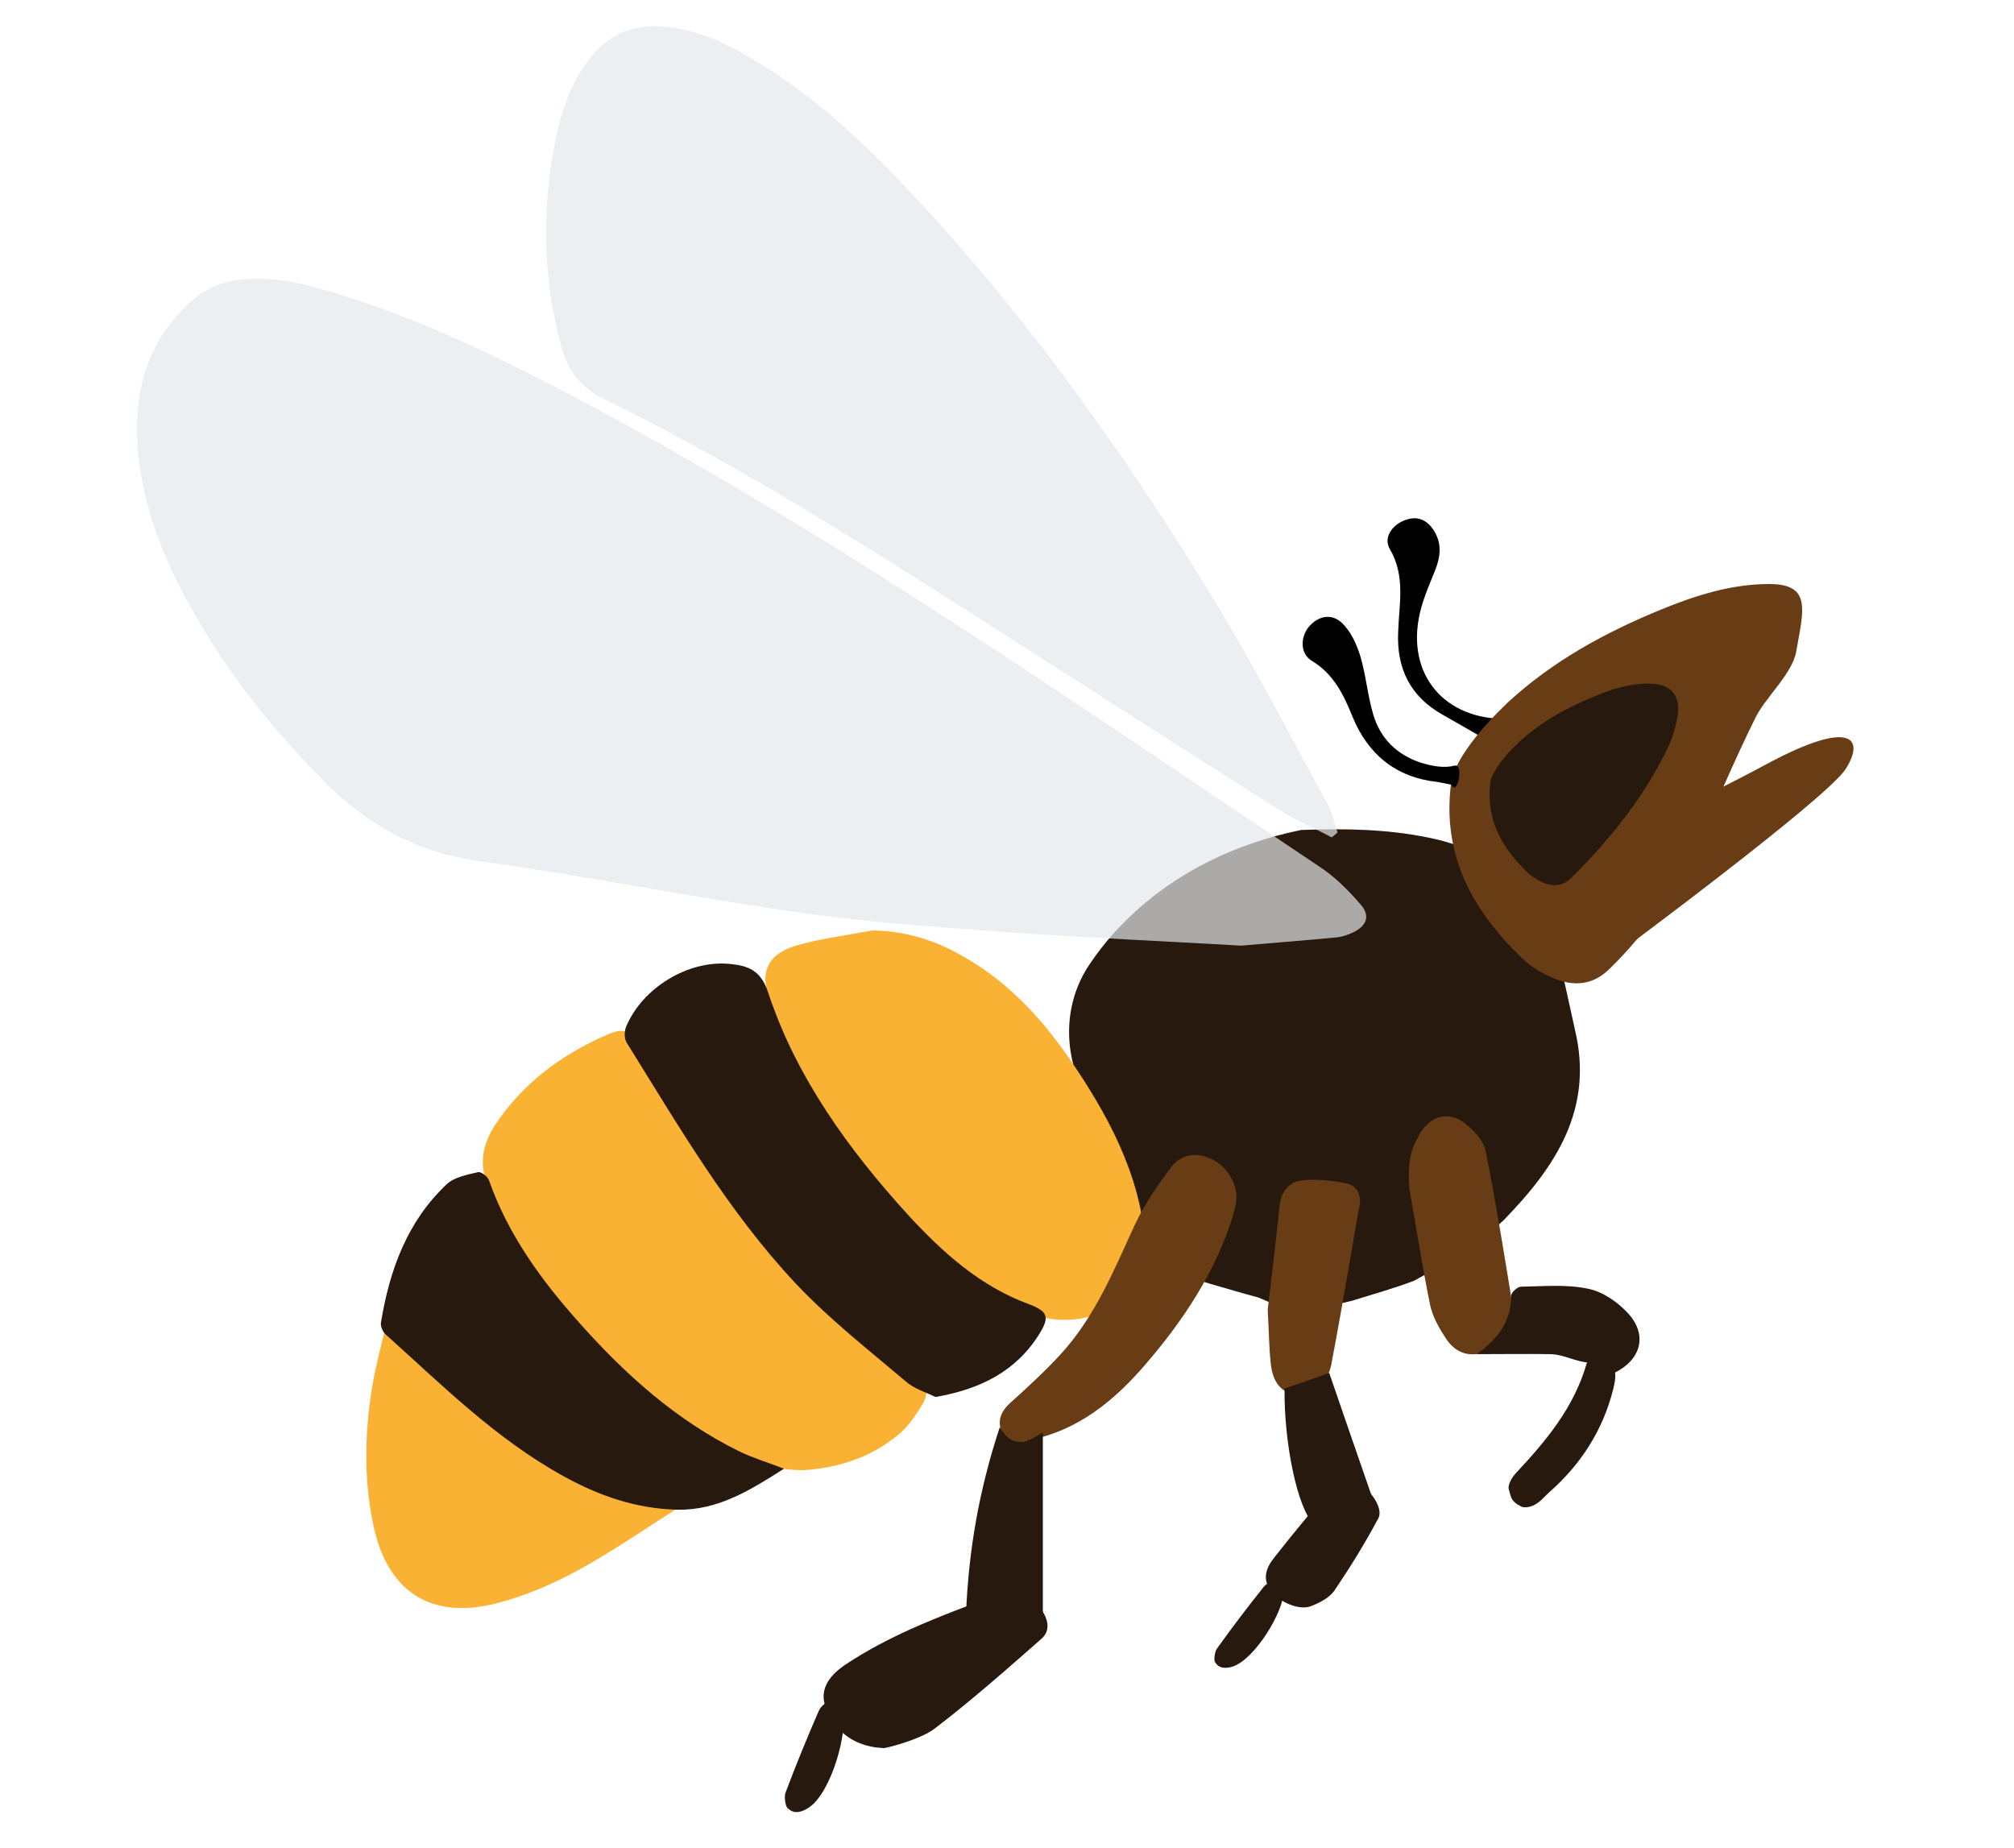 <?xml version="1.0" encoding="utf-8"?>
<!-- Generator: Adobe Illustrator 18.0.0, SVG Export Plug-In . SVG Version: 6.00 Build 0)  -->
<!DOCTYPE svg PUBLIC "-//W3C//DTD SVG 1.1//EN" "http://www.w3.org/Graphics/SVG/1.1/DTD/svg11.dtd">
<svg version="1.1" id="Ebene_1" xmlns="http://www.w3.org/2000/svg" xmlns:xlink="http://www.w3.org/1999/xlink" x="0px" y="0px"
	 viewBox="0 0 1090 1000" enable-background="new 0 0 1090 1000" xml:space="preserve">
<path fill="#F9B233" d="M312.8,849.9c-13.8,7.5-28.9,14-44.3,17.9c-35.5,9-58.9-6.5-66.4-42.2c-5.4-25.3-4.7-50.8-0.5-76.1
	c2-11.3,5-22.3,7.7-34.1c45.6,47.4,92.9,87.6,161.7,98.2C350.3,826.6,332.2,839.3,312.8,849.9z"/>
<path d="M818.2,389.2c0.8,0.8,1.8,1.3,2.5,2.1c2.7,2.8-0.1,18.9-0.1,18.9c-2.3-1.8-28.8-17.2-39.7-23.3
	c-17.7-9.9-25.1-25.1-24.2-44.9c0.5-15.2,4.1-30.3-4.6-45c-3.3-5.8,0.9-12.4,7.6-15.2c6.8-2.9,12.3-0.9,16.3,5.3
	c4.6,7.3,3.6,14.5,0.5,22.1c-3.4,8.4-7.2,17-8.7,25.8c-5.8,32.7,16.6,56.1,50.8,53.9L818.2,389.2z"/>
<path fill="#28190F" d="M604.6,636.5c-6.5-16.1-12-32.7-19.4-48.3c-9.9-21.4-8.8-46.5,4.3-66c6.3-9.3,38.2-57.4,114.7-73
	c24.6-0.9,46.7-0.4,68.7,4.1c32.7,6.5,56.2,24.2,67.5,55.8c5.4,15.6,8.3,32.1,12,48.3c10.2,42.7-10.2,73.9-38.8,103.2
	c-16.7,15.6-47.2,32.1-48.6,32.7c-10.4,3.9-21.2,7-33.6,10.8c-28.4,6.8-35.5,4.7-50.2-1.8c-8.6-2.3-16.9-4.8-26-7.4
	c-39.5-11.8-40-28.7-43.8-42.2C609.1,647.1,606.8,641.9,604.6,636.5z"/>
<path fill="#683C14" d="M815.7,380.5c24.3-22.5,52.8-38.1,83.3-50.6c18.8-7.7,38.2-13.9,59-13.8c22.7,0.2,18,14.4,14.1,36.7
	c-2.1,11.8-16.7,24.8-21.9,35.4c-26.4,53-36.9,94.7-78.8,135.9c-9.3,9.3-19.7,9.9-30.7,5.3c-6-2.5-12-6.1-16.6-10.5
	c-27.2-25.9-43.9-56.3-38.7-95.4C785,423.5,786.6,408.4,815.7,380.5z"/>
<path fill="#F9B233" d="M389.6,782.1c-39.7-22.8-71.8-54.2-98.2-91.2c-10.8-14.9-18.7-32.1-26.9-48.6c-5.7-11.7-3.4-23.3,3.9-34.1
	c14.4-21.4,33.9-36.2,57.1-46.8c12.6-5.7,13.8-5,21.5,6.5c2.2,3.1,3.9,6.3,6.1,9.3c26.2,37.5,51.7,75.7,79,112.5
	c16.7,22.6,36.4,43.1,62.1,56c7.2,3.6,8.8,7.9,5.2,14c-3.4,5.7-7.4,11.8-12.4,16.1c-15.3,13.1-33.7,18.8-52.4,19.9
	C417.4,795.7,403.1,789.8,389.6,782.1z"/>
<path fill="#F9B233" d="M518.3,516c25.3,13.5,44.3,33.6,60.3,56.7c20.8,30.3,38.2,62.1,41.3,99.8c1.6,20.5-5.9,31.6-25.3,38.6
	c-20.8,7.4-39.5,1.4-56.2-10.2C481,660.9,442.6,606.2,416.9,542c-6.5-16.5-1.1-26.4,16.3-30.9c12.7-3.4,25.8-5,38.8-7.5
	C488.9,503.8,504.1,508.2,518.3,516z"/>
<path fill="#28190F" d="M489.9,747.4c-20.3-17.2-41.4-33.7-59.6-53.1c-36.4-38.9-63.2-85.1-91.2-130.1c-1.3-2.2-1.3-6.1-0.2-8.6
	c8.8-21,33.6-36.1,56-33.9c9.9,0.9,16.9,3.4,20.8,15.4c15.3,46.1,43.4,84.9,75.9,120.6c18.5,20.1,38.8,38.4,65.1,48.1
	c10,3.8,11.7,6.6,5.9,16c-12.4,20.1-31.6,30-56.3,34.3C501.6,753.7,494.6,751.7,489.9,747.4z"/>
<path fill="#28190F" d="M366.8,817.1c-22.4-0.5-42.7-7.5-62.1-18.3c-36.4-20.1-65.5-49.2-96-76.6c-1.6-1.4-2.9-4.5-2.5-6.6
	c4.7-28.4,14.2-54.5,35.5-74.6c4.1-3.9,11.1-5.2,17-6.6c1.6-0.4,5.2,2.3,5.9,4.3c10.4,29.6,28.5,54.4,49,77.3
	c24.9,28,52.6,52.9,86.7,69.6c7.4,3.6,15.3,5.9,24,9.3C406.1,806.5,388.7,817.4,366.8,817.1z"/>
<path fill="#683C14" d="M668.8,652c-0.4,1.8-0.9,3.8-1.4,5.7c-9.5,30.7-26.9,56.9-47.6,80.9c-16.7,19.4-35.9,35.2-61.9,40.7
	c-5.7,1.3-11.7,3.6-15.1-3.1c-3.6-6.6-1.3-12.4,4.5-17.4c9.2-8.3,18.3-16.7,26.6-25.7c18.5-20.1,28.7-45,40-69.6
	c5.2-11.3,12.4-21.7,19.9-31.8c5-6.6,12.9-8.3,21-4.8c8.3,3.4,14.4,12.4,14.4,21C669,649.1,669,650.7,668.8,652z"/>
<path fill="#28190F" d="M477.9,946.1c-1.4-0.2-2.9-0.2-4.3-0.4c-13.1-2-22.3-9.7-26.7-21.5c-4.1-10.9,3.4-18.5,11.3-23.7
	c10.9-7.2,22.6-13.3,34.5-18.7c16-7.2,32.3-13.1,48.6-19.4c8.6-3.2,16.9,0,22.1,8.3c3.6,5.4,5.6,11.5,0.2,16.3
	c-19,16.7-37.9,33.4-57.8,48.6C498,941.6,478.3,946.6,477.9,946.1z"/>
<path fill="#683C14" d="M767,616.4c4.8-10.9,15.1-16.1,25.1-9c5.2,3.8,10.8,9.9,12,15.8c5.7,28.7,10.4,58,15.1,87
	c1.3,8.4-5.6,17.6-14.5,21.2c-8.6,3.4-16.5,1.4-21.9-6.6c-3.8-5.7-7.4-12-8.8-18.5c-4.3-21-7.5-42.2-11.3-63.2
	C763,643,760.5,626.7,767,616.4z"/>
<path fill="#683C14" d="M692.5,652.7c0.7-7.4,5-13.1,12-13.8c7.9-0.9,16.3,0,24.2,1.6c5.7,1.1,8.3,6.3,7,12.7
	c-2,9.9-3.4,19.7-5.2,29.6c-3.2,18.7-6.5,37.3-10,55.8c-2,10-9.7,16.7-18.3,16.1c-8.3-0.4-13.5-6.1-14.5-17.2
	c-0.9-8.3-0.9-16.5-1.6-28.7C688,692.9,690.4,673,692.5,652.7z"/>
<path fill="#28190F" d="M541.1,772.4c7,12.4,15.3,7.9,23.3,2.9c0,34.3,0,66.4,0,100.1c-13.6-6.8-26.9-8.4-41.6-1.3
	C524.2,838.6,530,806.1,541.1,772.4z"/>
<path fill="#28190F" d="M865.7,736.8c-9.7,2.7-17.6-3.8-26.6-3.9c-12.7-0.2-25.3,0-40,0c12.2-8.6,18.8-18.3,18.8-31.8
	c0-1.6,3.4-4.7,5.2-4.7c12.2-0.2,24.6-1.4,36.4,1.1c8.1,1.6,16.3,7.4,21.9,13.6c10.4,11.7,6.6,24.8-7.4,31.8
	C870.7,740.4,867.5,736.3,865.7,736.8z"/>
<path fill="#28190F" d="M746,821.7c-7.2,13.5-15.3,26.6-23.9,39.3c-2.7,3.8-7.9,6.5-12.6,8.3c-6.5,2.5-17.4-2.3-21.9-8.6
	c-4.5-6.3-2.3-12.2,1.8-17.4c9.7-12.4,19.7-24.4,29.8-36.4c2.2-2.5,5.7-4.1,7.4-5.2C735.6,798,749.8,814.4,746,821.7z"/>
<path fill="#28190F" d="M711.2,825.1c-9-8.4-16.3-44-16-73.6c8.1-2.7,15.6-5.4,24.2-8.4c7.2,21,14.7,42.7,23.1,66.9
	C725.9,805.9,715,809.3,711.2,825.1z"/>
<path fill="#28190F" d="M816.7,806.5c-1.1-2.7,1.8-7.2,3.8-9.3c16.3-17.4,31.4-35.5,38.2-59.2c0.7-2.3,6.5-4.3,9.7-4.3
	c2,0,4.8,4.3,5.4,7.2c0.9,3.4,0.2,7.4-0.7,10.9c-5.6,22.4-17.6,40.9-34.8,56c-2.9,2.5-7.2,8.8-14.2,7.9
	C817.1,812.7,817.8,809.5,816.7,806.5z"/>
<path fill="#28190F" d="M667.4,901.9c-2.7,0.9-7.4,1.8-9.7-2.2c-0.9-0.5-0.4-5.6,0.9-7.4c8.1-11.3,16.5-22.4,25.3-33.4
	c1.6-2,5-3.6,7.2-3.1c1.8,0.4,3.1,3.8,3.8,4.7C694.9,872.3,679.2,897.8,667.4,901.9z"/>
<path d="M785.9,425.2c-0.1-0.2-0.3-0.5-0.5-0.5c-2.4-0.5-5-1.1-7.5-1.5c-22.3-2.4-37.5-14.8-45.9-35.3
	c-4.9-12.1-10.2-23.1-22.1-30.3c-6.3-3.8-6.2-12.8-1.5-18.4c5.2-6.1,12.3-7.1,17.6-2.3c4.9,4.5,8,11.3,10.1,17.8
	c3.2,10.6,4,21.7,7.2,32.3c3.9,12.9,12.9,21.6,25.7,25.8c6.6,2,12.7,3,18.1,1.6S788.7,430.3,785.9,425.2z"/>
<path fill="#28190F" d="M437.9,978.2c-2.9,2-7.7,4.3-11.5,0.5c-1.1-0.4-2.2-5.9-1.3-8.4c5.6-14.9,11.7-29.8,18.1-44.5
	c1.1-2.5,4.5-5.2,7-5.4c2.3,0,4.7,3.4,5.7,4.1C459.4,937.3,449.7,970.3,437.9,978.2z"/>
<path fill="#28190F" d="M821.6,402.1c12.1-11.4,26.4-19.1,41.6-25.3c9.3-3.9,19.1-7,29.5-6.8c11.4,0,17.1,6.3,15.2,17.7
	c-1,5.9-2.8,11.9-5.4,17.3c-12.9,26.7-31.2,49.4-52.1,70.1c-4.7,4.6-9.8,4.9-15.5,2.5c-3-1.4-5.9-3.2-8.3-5.5
	c-13.9-13.3-22.5-28.7-20-48.6C806.4,423.5,807.2,415.9,821.6,402.1z"/>
<path opacity="0.7" fill="#E4E9EC" d="M720.7,453.2c-9.7-5.2-19.9-9.5-29.2-15.4c-58.9-37.3-117.4-75-176.2-112.5
	c-61.2-38.9-122.7-77.3-188-109.1c-12.9-6.3-19.9-15.4-23.5-28.5c-9.7-35.7-10.6-71.8-3.9-108.2c3.4-17.9,8.6-35.2,20.6-49.5
	c8.8-10.4,19.6-15.8,33.7-15.8c19.7,0.2,36.8,8.1,53.1,17.8c35,20.6,63.9,48.6,91.2,78.2c60.7,65.7,112,138.2,158.4,214.2
	c21.9,35.9,41.1,73.4,61.4,110.4c2.7,4.8,3.8,10.6,5.6,15.8C722.9,451.4,722,452.3,720.7,453.2z"/>
<path opacity="0.7" fill="#E4E9EC" d="M548.8,504.8c-38.8-2.9-77.5-5.4-115.7-10.8c-58.1-8.3-115.9-19.9-174.1-28
	c-33.6-4.7-60.3-19.6-83.6-43.1c-23.5-23.9-44.9-49.3-62.4-77.7c-17.9-28.9-32.8-59.2-37.5-93.5c-4.7-34.5,1.8-66,29.4-89.9
	c5.6-4.8,13.3-8.3,20.5-9.7c20.3-3.9,39.8,1.6,59,7.5c48.3,14.9,92.9,37.3,137.3,61C458.9,294.4,586.3,383.7,715.5,470
	c7.9,5.4,14.9,12.6,21.2,19.9c4.8,5.7,3.1,10.9-3.9,14.5c-2.9,1.4-5.9,2.5-9,2.9c-18.7,1.8-37.5,3.2-52,4.5
	C627.6,509.3,588.1,507.5,548.8,504.8z"/>
<path fill="#683C14" d="M868.2,521.5c0,0,120.2-88.8,130.7-105.3s3.3-27.4-42.7-2.7S878.5,451,878.5,451L868.2,521.5z"/>
</svg>
